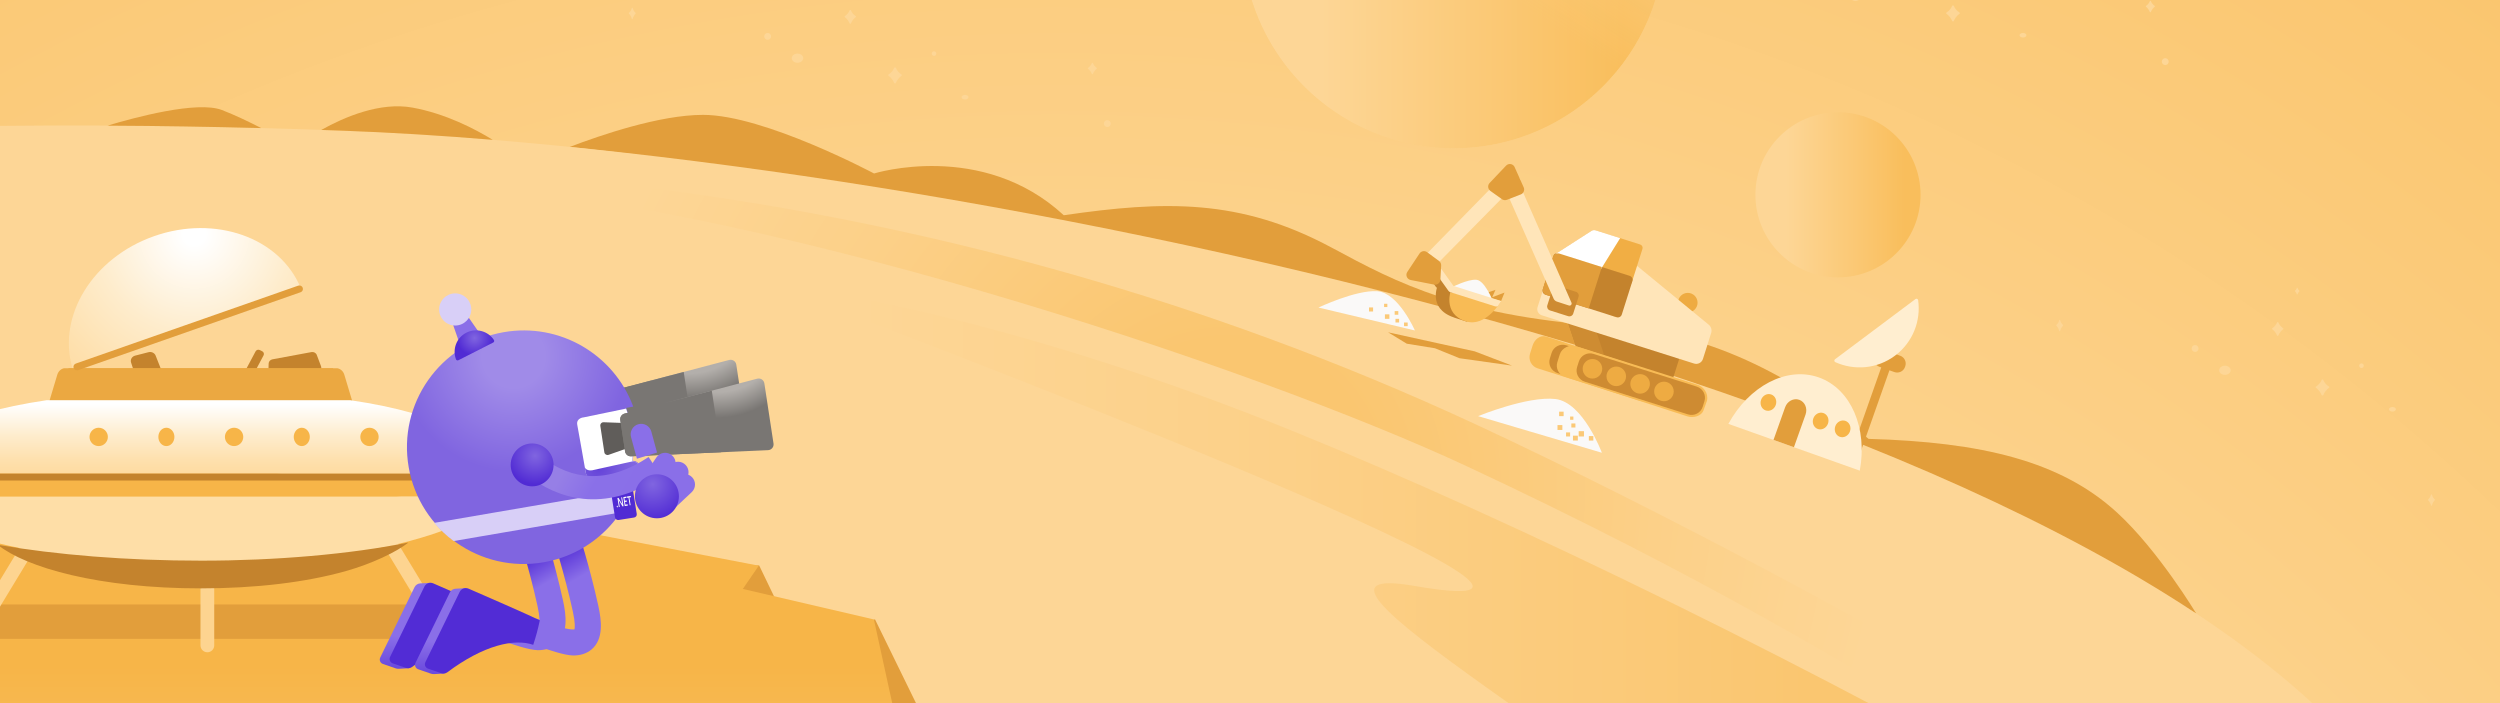 <svg width="5120" height="1440" viewBox="0 0 5120 1440" fill="none" xmlns="http://www.w3.org/2000/svg">
<rect x="0" y="0" width="5120" height="1440" fill="#333333" stroke="none"/>
<g clip-path="url(#clip0)">
<rect width="5120" height="1440" fill="url(#paint0_linear)"/>
<path d="M6093.13 -2326.92C2637.87 -4388.48 -4688.04 -3303.88 -6401.3 -2248.84C-7110.64 -1812 -7621.24 -1288.96 -7980.6 -729.483C-5424.68 -208.108 6215.41 2151.82 8300.94 2323.6C8741.13 837.973 8269.28 -1028.69 6093.13 -2326.92Z" fill="url(#paint1_radial)"/>
<path d="M4335.75 1049.76C4220.43 944.089 4058.89 905.483 3826.87 898.803C3712.63 801.863 3531.94 684.028 3317.16 670.383C2990.89 649.659 2862.49 579.78 2727.08 507.047C2539.53 406.339 2385.22 410.792 2178.61 440.822C2011.39 286.449 1790.05 355.3 1790.05 355.3C1790.05 355.3 1564.94 235.238 1439.91 235.238C1351.36 235.238 1229.99 276.743 1166.62 301.007C2288.91 417.072 3761.89 906.655 4497.9 1256.56C4497.9 1256.56 4420.35 1127.29 4335.75 1049.76Z" fill="#E29E3B"/>
<path d="M701.724 267.608C436.424 257.731 164.9 254.248 -108.221 259.387C-491.985 757.56 -384.426 1396.4 -266.362 1665.42C-130.43 1974.96 399.828 2589.54 1329.72 2233.41C2259.61 1877.28 2765.04 1767.61 3431.91 1836.4C3837.88 1878.25 4826.33 2085.43 4927.95 1665.42C4387.45 803.013 1915.53 312.709 701.724 267.608Z" fill="#FDD696"/>
<path d="M534.966 262.299C509.389 249.168 480.33 235.238 454.468 225.304C404 205.893 275.375 240.662 220.168 257.275C325.671 257.789 430.718 259.559 534.966 262.299Z" fill="#E29E3B"/>
<path d="M701.728 267.608C802.094 271.319 904.743 277.656 1009.05 286.334C972.852 264.126 912.564 232.669 844.569 220.337C778.801 208.406 705.896 239.291 657.883 266.124C672.555 266.581 687.17 267.037 701.728 267.608Z" fill="#E29E3B"/>
<path d="M1421.71 1165.44L1240.8 1928.8C1535.27 1820.98 1778.8 1745.25 2002.2 1698.05L1791.89 1268.15L1650.05 1355.99L1554.76 1158L1421.71 1165.44Z" fill="#E29E3B"/>
<path d="M1789.7 1268.63L1521.29 1206.14L1554.01 1158.52C1554.01 1158.52 193.898 897.04 -356.563 791.4C-408.303 1083.68 -347.438 1361.39 -282.835 1508.72C-167.268 1772.19 283.546 2295.29 1074.12 1992.17C1393.93 1869.52 1654.67 1781.28 1889.4 1723.45L1789.7 1268.63Z" fill="url(#paint2_linear)"/>
<path d="M905.258 1308.4H-125.01C-159.788 1308.4 -188 1292.61 -188 1273.15C-188 1273.15 -179.001 1237.9 -125.01 1237.9H905.21C939.988 1237.9 968.2 1253.69 968.2 1273.15C968.2 1292.61 940.037 1308.4 905.258 1308.4Z" fill="#E29E3B"/>
<path d="M3439.22 734.21L3210.06 657.138L3230.22 717.425L3425.01 779.14L3439.22 734.21Z" fill="#C4832D"/>
<path d="M3268.47 676.777L3210.06 657.138L3230.22 717.425L3288.22 735.809L3268.47 676.777Z" fill="#CE8C32"/>
<path d="M3764.18 568.077C3857.58 568.077 3933.28 492.367 3933.28 398.974C3933.28 305.582 3857.58 229.872 3764.18 229.872C3670.79 229.872 3595.08 305.582 3595.08 398.974C3595.08 492.367 3670.79 568.077 3764.18 568.077Z" fill="url(#paint3_linear)"/>
<path d="M2236.09 129.291C2234.62 133.203 2231.89 136.588 2228.3 139.038C2227.66 139.463 2227.64 140.245 2228.22 140.722C2231.78 143.528 2234.52 147.152 2236.04 151.285C2236.43 152.323 2237.99 152.323 2238.36 151.285C2239.92 147.152 2242.64 143.528 2246.18 140.722C2246.76 140.262 2246.74 139.463 2246.1 139.038C2242.51 136.588 2239.78 133.203 2238.31 129.291C2237.99 128.321 2236.47 128.321 2236.09 129.291Z" fill="#FDD696"/>
<path d="M4402.79 2.391C4401.32 6.303 4398.59 9.688 4395 12.138C4394.36 12.563 4394.34 13.345 4394.92 13.822C4398.48 16.628 4401.22 20.252 4402.74 24.385C4403.13 25.423 4404.69 25.423 4405.06 24.385C4406.61 20.252 4409.34 16.628 4412.88 13.822C4413.46 13.362 4413.44 12.563 4412.8 12.138C4409.21 9.688 4406.48 6.303 4405.01 2.391C4404.69 1.421 4403.17 1.421 4402.79 2.391Z" fill="#FDD696"/>
<path d="M1831.32 138.987C1829.12 144.462 1825.01 149.201 1819.65 152.629C1818.69 153.222 1818.65 154.335 1819.55 154.981C1824.89 158.912 1828.97 163.975 1831.25 169.773C1831.85 171.227 1834.16 171.227 1834.76 169.773C1837.09 163.993 1841.17 158.912 1846.46 154.981C1847.34 154.335 1847.32 153.222 1846.36 152.629C1840.97 149.201 1836.89 144.462 1834.69 138.987C1834.16 137.622 1831.87 137.622 1831.32 138.987Z" fill="#FDD696"/>
<path d="M3998.02 12.087C3995.82 17.562 3991.71 22.301 3986.35 25.73C3985.39 26.322 3985.35 27.435 3986.24 28.081C3991.59 32.012 3995.67 37.075 3997.95 42.873C3998.55 44.327 4000.86 44.327 4001.46 42.873C4003.78 37.093 4007.86 32.012 4013.16 28.081C4014.04 27.435 4014.02 26.322 4013.06 25.73C4007.67 22.301 4003.59 17.562 4001.39 12.087C4000.86 10.722 3998.57 10.722 3998.02 12.087Z" fill="#FDD696"/>
<path d="M4754.72 778.186C4752.52 783.661 4748.41 788.401 4743.05 791.829C4742.09 792.422 4742.05 793.535 4742.95 794.181C4748.29 798.112 4752.37 803.174 4754.65 808.973C4755.25 810.427 4757.56 810.427 4758.16 808.973C4760.49 803.192 4764.57 798.112 4769.86 794.181C4770.74 793.535 4770.72 792.422 4769.76 791.829C4764.37 788.401 4760.29 783.661 4758.09 778.186C4757.56 776.822 4755.27 776.822 4754.72 778.186Z" fill="#FDD696"/>
<path d="M4704.13 589.602C4703.4 591.962 4702.04 593.981 4700.25 595.454C4699.93 595.699 4699.92 596.19 4700.21 596.454C4701.99 598.134 4703.35 600.324 4704.12 602.796C4704.31 603.419 4705.09 603.419 4705.28 602.796C4706.05 600.305 4707.41 598.134 4709.19 596.454C4709.48 596.171 4709.47 595.699 4709.15 595.454C4707.36 593.981 4706 591.943 4705.27 589.602C4705.07 589.017 4704.31 589.017 4704.13 589.602Z" fill="#FDD696"/>
<path d="M1739.94 21.343C1738.1 26.031 1734.7 30.104 1730.22 33.044C1729.42 33.54 1729.4 34.494 1730.13 35.05C1734.59 38.427 1737.99 42.778 1739.89 47.725C1740.37 48.976 1742.3 48.976 1742.81 47.725C1744.74 42.758 1748.14 38.407 1752.57 35.05C1753.3 34.494 1753.28 33.54 1752.48 33.044C1748 30.104 1744.6 26.051 1742.76 21.343C1742.28 20.17 1740.4 20.17 1739.94 21.343Z" fill="#FDD696"/>
<path d="M4663.34 660.543C4661.5 665.231 4658.1 669.304 4653.62 672.244C4652.82 672.74 4652.8 673.694 4653.53 674.25C4657.99 677.628 4661.39 681.978 4663.29 686.925C4663.77 688.176 4665.7 688.176 4666.21 686.925C4668.14 681.958 4671.54 677.608 4675.97 674.25C4676.7 673.694 4676.68 672.74 4675.88 672.244C4671.4 669.304 4668 665.251 4666.16 660.543C4665.68 659.371 4663.8 659.371 4663.34 660.543Z" fill="#FDD696"/>
<path d="M1912.9 114.463C1915.49 114.463 1917.6 112.359 1917.6 109.763C1917.6 107.168 1915.49 105.063 1912.9 105.063C1910.3 105.063 1908.2 107.168 1908.2 109.763C1908.2 112.359 1910.3 114.463 1912.9 114.463Z" fill="#FDD696"/>
<path d="M4836.3 753.664C4838.9 753.664 4841 751.559 4841 748.964C4841 746.368 4838.9 744.264 4836.3 744.264C4833.7 744.264 4831.6 746.368 4831.6 748.964C4831.6 751.559 4833.7 753.664 4836.3 753.664Z" fill="#FDD696"/>
<path d="M2267.75 260.164C2271.64 260.164 2274.8 257.007 2274.8 253.114C2274.8 249.22 2271.64 246.063 2267.75 246.063C2263.86 246.063 2260.7 249.22 2260.7 253.114C2260.7 257.007 2263.86 260.164 2267.75 260.164Z" fill="#FDD696"/>
<path d="M4434.45 133.264C4438.34 133.264 4441.5 130.107 4441.5 126.213C4441.5 122.32 4438.34 119.163 4434.45 119.163C4430.56 119.163 4427.4 122.32 4427.4 126.213C4427.4 130.107 4430.56 133.264 4434.45 133.264Z" fill="#FDD696"/>
<path d="M1633.25 128.563C1639.74 128.563 1645 124.355 1645 119.163C1645 113.972 1639.74 109.763 1633.25 109.763C1626.76 109.763 1621.5 113.972 1621.5 119.163C1621.5 124.355 1626.76 128.563 1633.25 128.563Z" fill="#FDD696"/>
<path d="M3799.95 1.663C3806.44 1.663 3811.7 -2.545 3811.7 -7.737C3811.7 -12.928 3806.44 -17.137 3799.95 -17.137C3793.46 -17.137 3788.2 -12.928 3788.2 -7.737C3788.2 -2.545 3793.46 1.663 3799.95 1.663Z" fill="#FDD696"/>
<path d="M4556.65 767.763C4563.14 767.763 4568.4 763.555 4568.4 758.363C4568.4 753.172 4563.14 748.963 4556.65 748.963C4550.16 748.963 4544.9 753.172 4544.9 758.363C4544.9 763.555 4550.16 767.763 4556.65 767.763Z" fill="#FDD696"/>
<path d="M1976.35 203.763C1980.24 203.763 1983.4 201.659 1983.4 199.063C1983.4 196.468 1980.24 194.364 1976.35 194.364C1972.46 194.364 1969.3 196.468 1969.3 199.063C1969.3 201.659 1972.46 203.763 1976.35 203.763Z" fill="#FDD696"/>
<path d="M4143.05 76.864C4146.94 76.864 4150.1 74.759 4150.1 72.164C4150.1 69.568 4146.94 67.464 4143.05 67.464C4139.16 67.464 4136 69.568 4136 72.164C4136 74.759 4139.16 76.864 4143.05 76.864Z" fill="#FDD696"/>
<path d="M4899.75 842.964C4903.64 842.964 4906.8 840.859 4906.8 838.264C4906.8 835.668 4903.64 833.563 4899.75 833.563C4895.86 833.563 4892.7 835.668 4892.7 838.264C4892.7 840.859 4895.86 842.964 4899.75 842.964Z" fill="#FDD696"/>
<path d="M1294.01 16.487C1292.91 20.394 1290.87 23.784 1288.18 26.231C1287.69 26.657 1287.68 27.443 1288.12 27.915C1290.8 30.721 1292.83 34.358 1293.97 38.489C1294.27 39.522 1295.43 39.522 1295.73 38.489C1296.89 34.358 1298.92 30.721 1301.58 27.915C1302.03 27.443 1302.01 26.657 1301.52 26.231C1298.83 23.784 1296.79 20.394 1295.69 16.487C1295.43 15.522 1294.29 15.522 1294.01 16.487Z" fill="#FDD696"/>
<path d="M4217.41 655.687C4216.31 659.594 4214.27 662.984 4211.58 665.431C4211.09 665.857 4211.07 666.643 4211.52 667.115C4214.19 669.921 4216.23 673.558 4217.37 677.689C4217.67 678.722 4218.83 678.722 4219.13 677.689C4220.29 673.558 4222.32 669.921 4224.98 667.115C4225.43 666.643 4225.41 665.857 4224.92 665.431C4222.23 662.984 4220.19 659.594 4219.09 655.687C4218.83 654.722 4217.69 654.722 4217.41 655.687Z" fill="#FDD696"/>
<path d="M4978.81 1013.02C4977.71 1016.93 4975.67 1020.32 4972.98 1022.77C4972.49 1023.19 4972.47 1023.98 4972.92 1024.45C4975.59 1027.26 4977.63 1030.89 4978.77 1035.03C4979.07 1036.06 4980.23 1036.06 4980.53 1035.03C4981.69 1030.89 4983.72 1027.26 4986.38 1024.45C4986.82 1023.98 4986.81 1023.19 4986.32 1022.77C4983.63 1020.32 4981.59 1016.93 4980.49 1013.02C4980.23 1012.06 4979.09 1012.06 4978.81 1013.02Z" fill="#FDD696"/>
<path d="M3798.89 958.579L3782.17 952.699L3858.67 735.811L3875.45 741.692L3798.89 958.579Z" fill="#E29E3B"/>
<path d="M3891.55 728.503L3860.72 717.656C3851.88 714.516 3842.17 719.197 3839.09 728.046L3838.57 729.531C3835.43 738.38 3840.11 748.085 3848.96 751.168L3879.79 762.015C3888.64 765.155 3898.35 760.473 3901.43 751.624L3901.94 750.14C3905.03 741.348 3900.4 731.643 3891.55 728.503Z" fill="#E29E3B"/>
<path d="M3922.95 612.438L3758.07 735.81C3755.96 737.352 3756.36 740.606 3758.7 741.691C3797.58 759.218 3844.51 755.678 3881.05 728.331C3917.58 700.985 3934.26 656.968 3928.37 614.721C3928.03 612.152 3925.06 610.896 3922.95 612.438Z" fill="#FFEED0"/>
<path d="M3360.67 821.388L3149.03 754.364C3136.47 750.367 3129.51 736.951 3133.5 724.391L3138.81 707.549C3142.81 694.989 3154.23 685.398 3166.79 689.337L3380.42 759.045C3392.98 763.041 3399.95 776.458 3395.95 789.018L3390.64 805.859C3386.64 818.419 3373.23 825.384 3360.67 821.388Z" fill="#F8BB55"/>
<path d="M3401.31 831.036L3189.68 764.011C3177.12 760.015 3170.15 746.599 3174.15 734.039L3177.75 722.678C3181.74 710.118 3195.16 703.153 3207.72 707.149L3419.36 774.174C3431.91 778.17 3438.88 791.586 3434.88 804.146L3431.29 815.507C3427.29 828.067 3413.87 835.032 3401.31 831.036Z" fill="#CE8B32"/>
<path d="M3455.61 852.673L3204.98 771.661C3192.42 767.665 3185.46 754.248 3189.45 741.688L3194.65 725.246C3198.65 712.686 3214.86 704.865 3227.42 708.861L3475.93 787.704C3488.49 791.7 3499.46 804.831 3495.86 820.759L3488.67 840.684C3484.27 852.273 3468.17 856.669 3455.61 852.673Z" fill="#F8BB55"/>
<path d="M3457.09 848.678L3245.46 781.653C3232.9 777.657 3225.93 764.24 3229.93 751.68L3233.53 740.319C3237.52 727.759 3250.94 720.794 3263.5 724.791L3475.13 791.815C3487.69 795.812 3494.66 809.228 3490.66 821.788L3487.07 833.149C3483.07 845.709 3469.65 852.674 3457.09 848.678Z" fill="#CE8B32"/>
<path d="M3261.33 775.316C3272.39 775.316 3281.37 766.344 3281.37 755.277C3281.37 744.21 3272.39 735.238 3261.33 735.238C3250.26 735.238 3241.29 744.21 3241.29 755.277C3241.29 766.344 3250.26 775.316 3261.33 775.316Z" fill="#EEAB42"/>
<path d="M3310.14 790.788C3321.2 790.788 3330.17 781.817 3330.17 770.75C3330.17 759.682 3321.2 750.711 3310.14 750.711C3299.07 750.711 3290.1 759.682 3290.1 770.75C3290.1 781.817 3299.07 790.788 3310.14 790.788Z" fill="#EEAB42"/>
<path d="M3358.95 806.26C3370.02 806.26 3378.99 797.288 3378.99 786.22C3378.99 775.153 3370.02 766.181 3358.95 766.181C3347.89 766.181 3338.91 775.153 3338.91 786.22C3338.91 797.288 3347.89 806.26 3358.95 806.26Z" fill="#EEAB42"/>
<path d="M3407.76 821.732C3418.83 821.732 3427.8 812.761 3427.8 801.693C3427.8 790.626 3418.83 781.655 3407.76 781.655C3396.69 781.655 3387.72 790.626 3387.72 801.693C3387.72 812.761 3396.69 821.732 3407.76 821.732Z" fill="#EEAB42"/>
<path d="M3456.58 639.883C3467.65 639.883 3476.62 630.911 3476.62 619.844C3476.62 608.777 3467.65 599.805 3456.58 599.805C3445.51 599.805 3436.54 608.777 3436.54 619.844C3436.54 630.911 3445.51 639.883 3456.58 639.883Z" fill="#EEAB42"/>
<path d="M3347.54 540.273L3308.94 649.829L3162.62 585.888L3148.92 629.106C3146.69 636.071 3150.57 643.492 3157.54 645.719L3469.54 744.543C3477.13 746.941 3485.24 742.716 3487.64 735.123L3504.48 681.971C3506.42 675.806 3504.42 669.012 3499.4 664.901L3347.54 540.273Z" fill="#FFE5B9"/>
<path d="M3341.2 580.694L3184.83 520.749L3259.33 472.907C3261.9 471.308 3265.04 470.909 3267.89 471.822L3359.07 500.71C3362.84 501.909 3364.95 505.905 3363.75 509.73L3341.2 580.694Z" fill="#F1AE44"/>
<path d="M3337.77 564.993L3191.79 518.75C3187.39 517.38 3182.71 519.778 3181.29 524.174L3159.48 592.968C3158.11 597.364 3160.5 602.045 3164.9 603.473L3310.88 649.716C3315.28 651.086 3319.96 648.688 3321.39 644.292L3343.19 575.498C3344.56 571.102 3342.17 566.421 3337.77 564.993Z" fill="#C4832D"/>
<path d="M3318.08 487.693L3267.89 471.765C3265.04 470.851 3261.9 471.251 3259.33 472.849L3184.83 520.691L3277.94 552.434L3318.08 487.693Z" fill="white"/>
<path d="M3280.57 546.895L3193.74 519.378C3188.26 517.665 3182.38 520.691 3180.61 526.171L3160.05 591.026C3158.34 596.507 3161.37 602.387 3166.85 604.157L3253.68 631.675L3280.57 546.895Z" fill="#E29E3B"/>
<path d="M2912.16 572.129L2884.64 557.971L3092 345.936L3113.98 367.402L2912.16 572.129Z" fill="#FFE5B9"/>
<path d="M3227.47 597.593L3190.14 585.775C3185.8 584.405 3181.12 586.803 3179.75 591.141L3168.9 625.339C3167.53 629.678 3169.93 634.359 3174.27 635.729L3211.6 647.547C3215.94 648.917 3220.62 646.519 3221.99 642.18L3232.84 607.983C3234.27 603.644 3231.87 598.963 3227.47 597.593Z" fill="#CE8B32"/>
<path d="M3213.14 625.682L3188.42 617.632C3185.46 616.661 3183.06 614.492 3181.8 611.637L3072.7 364.663L3100.96 352.218L3218.4 619.915C3219.82 623.284 3216.63 626.823 3213.14 625.682Z" fill="#FFE5B9"/>
<path d="M3084.4 339.258L3050.72 374.768C3046.21 379.506 3046.95 387.156 3052.26 390.981L3076.01 407.937C3078.98 410.05 3082.81 410.506 3086.17 409.193L3114.61 398.175C3120.37 395.948 3123.06 389.326 3120.54 383.731L3101.99 342.34C3098.96 335.261 3089.71 333.663 3084.4 339.258Z" fill="#E29E3B"/>
<path d="M3043.19 614.034L3035.54 611.579L2945.11 582.92C2945.11 582.92 2922.61 630.933 2976.73 649.83C2976.62 649.887 2978.56 650.572 2979.25 650.8C2983.01 651.999 2998.88 657.08 3003.97 658.736C3006.93 659.707 3043.19 614.034 3043.19 614.034Z" fill="#C4832D"/>
<path d="M3013.67 599.191L3042.33 587.944L3036.05 602.616L3062.71 593.596L3056.03 608.725L3081.26 599.191L3074.13 616.775L3013.67 599.191Z" fill="#E29E3B"/>
<path d="M3074.19 616.888C3074.19 616.888 3043.01 671.067 3002.31 658.165C2952.24 642.294 2972.22 591.597 2972.22 591.597L3062.65 620.257L3074.19 616.888Z" fill="#F8BB55"/>
<path d="M2948.99 549.58L2923.07 541.359L2923.13 541.473C2921.18 541.016 2919.13 541.302 2917.36 542.558C2914.16 544.841 2913.42 549.294 2915.7 552.491L2940.77 587.545C2941.68 588.801 2942.94 589.715 2944.42 590.171L2975.59 600.048C2977.42 600.676 2948.99 549.58 2948.99 549.58Z" fill="#C4832D"/>
<path d="M3808.83 963.886C3824.93 877.679 3791.42 796.61 3725.13 773.032C3658.79 749.453 3581.66 791.072 3539.7 868.088L3808.83 963.886Z" fill="#FFEED0"/>
<path d="M3673.98 915.874L3697.79 848.963C3702.24 836.403 3696.47 822.93 3684.94 818.819C3673.35 814.709 3660.39 821.502 3655.94 834.062L3632.13 900.973L3673.98 915.874Z" fill="#E29E3B"/>
<path d="M3743.68 867.613C3746.89 858.613 3742.77 848.925 3734.48 845.976C3726.19 843.026 3716.87 847.931 3713.67 856.932C3710.47 865.932 3714.59 875.62 3722.88 878.569C3731.16 881.519 3740.48 876.613 3743.68 867.613Z" fill="#F7B548"/>
<path d="M3636.72 829.526C3639.92 820.526 3635.8 810.838 3627.51 807.889C3619.22 804.939 3609.91 809.844 3606.7 818.845C3603.5 827.845 3607.62 837.533 3615.91 840.482C3624.2 843.432 3633.51 838.527 3636.72 829.526Z" fill="#F7B548"/>
<path d="M3788.68 883.615C3791.89 874.615 3787.77 864.927 3779.48 861.978C3771.19 859.028 3761.87 863.933 3758.67 872.934C3755.47 881.934 3759.59 891.622 3767.88 894.571C3776.16 897.521 3785.48 892.615 3788.68 883.615Z" fill="#F7B548"/>
<path d="M3096.62 748.825L2989.06 733.639L2938.82 713.258L2881.05 703.895L2842.74 680.545L3020.29 719.595L3096.62 748.825Z" fill="#E29E3B"/>
<path d="M3280.63 927.233L3027.2 852.216C3027.2 852.216 3128.93 810.541 3185.63 817.22C3242.26 823.9 3280.63 927.233 3280.63 927.233Z" fill="#FAF9F8"/>
<path d="M2897.66 676.777L2700.24 629.849C2700.24 629.849 2776.46 593.653 2820.19 596.394C2863.92 599.134 2897.66 676.777 2897.66 676.777Z" fill="#FAF9F8"/>
<path d="M2972.17 588.801C2972.17 588.801 3006.36 571.274 3023.83 572.987C3041.36 574.643 3058.03 618.031 3058.03 618.031L2972.17 588.801Z" fill="#FAF9F8"/>
<path d="M3062.03 627.451L2970.11 598.334C2968.63 597.878 2967.37 596.964 2966.46 595.708L2941.4 560.654C2939.11 557.457 2939.85 553.004 2943.05 550.721C2946.25 548.437 2950.7 549.179 2952.98 552.376L2976.68 585.546L3074.64 616.546L3067.45 627.051C3065.74 627.85 3063.8 628.022 3062.03 627.451Z" fill="#FFE5B9"/>
<path d="M2889.04 573.444L2937.05 582.864C2943.5 584.12 2949.56 579.438 2949.9 572.873L2951.5 543.757C2951.67 540.103 2950.07 536.62 2947.16 534.508L2922.61 516.41C2917.64 512.756 2910.62 514.012 2907.2 519.15L2882.13 556.945C2877.91 563.282 2881.5 571.959 2889.04 573.444Z" fill="#E29E3B"/>
<path d="M3243.98 883.046H3233.13V893.893H3243.98V883.046Z" fill="#FBC977"/>
<path d="M3226.45 867.231H3218.11V875.567H3226.45V867.231Z" fill="#FBC977"/>
<path d="M3215.6 885.558H3207.26V893.893H3215.6V885.558Z" fill="#FBC977"/>
<path d="M3199.73 870.544H3189.74V880.535H3199.73V870.544Z" fill="#FBC977"/>
<path d="M3202.3 843.083H3193.11V852.274H3202.3V843.083Z" fill="#FBC977"/>
<path d="M3263.16 893.094H3253.97V902.285H3263.16V893.094Z" fill="#FBC977"/>
<path d="M3231.41 892.238H3221.42V902.229H3231.41V892.238Z" fill="#FBC977"/>
<path d="M3222.28 853.073H3215.6V859.753H3222.28V853.073Z" fill="#FBC977"/>
<path d="M2882.93 660.506H2875.45V667.985H2882.93V660.506Z" fill="#FBC977"/>
<path d="M2865.4 652.97H2857.93V660.448H2865.4V652.97Z" fill="#FBC977"/>
<path d="M2863.75 637.155H2856.27V644.634H2863.75V637.155Z" fill="#FBC977"/>
<path d="M2845.48 643.779H2836.29V652.971H2845.48V643.779Z" fill="#FBC977"/>
<path d="M2841.31 622.142H2834.63V628.822H2841.31V622.142Z" fill="#FBC977"/>
<path d="M2812.08 629.621H2803.75V637.956H2812.08V629.621Z" fill="#FBC977"/>
<path d="M3005.51 955.608C3473.02 1174.38 3795.93 1364.15 4092.17 1551.52C4114.61 1525.6 4135.73 1498.25 4155.49 1469.71C3860.33 1290.44 3380.99 1035.93 3025.55 870.6C1875.06 335.375 864.667 345.366 574.532 330.351C284.397 315.336 465.089 363.121 859.643 375.396C1504.88 395.377 2569.91 751.737 3005.51 955.608Z" fill="url(#paint4_radial)"/>
<path d="M4263 1679.24C3732.07 1375.62 3111.36 1070.85 2644.29 881.405C2076.79 651.209 1681 597.263 1681 597.263L1702.01 629.362C1702.01 629.362 3486.02 1302.39 2896.62 1199.95C2562.18 1141.84 3324.69 1553.41 3788.5 1971.26C3969.61 1929.17 4134.14 1824.23 4263 1679.24Z" fill="url(#paint5_linear)"/>
<path d="M991.701 970H-206.799V1017H991.701V970Z" fill="#F7B548"/>
<path d="M281.207 781.89L268.427 742.478C266.438 736.365 270.267 729.974 276.831 728.307L304.131 721.313C310.247 719.739 316.612 722.795 318.751 728.307L337.647 776.194C340.631 783.789 334.365 791.801 325.663 791.385L292.296 789.903C287.124 789.717 282.699 786.475 281.207 781.89Z" fill="#C4832D"/>
<path d="M880.561 1262.28C875.802 1262.28 871.139 1259.85 868.516 1255.48L763.708 1082.53C759.676 1075.87 761.813 1067.23 768.467 1063.2C775.121 1059.17 783.766 1061.3 787.797 1067.96L892.606 1240.91C896.637 1247.56 894.5 1256.2 887.846 1260.24C885.564 1261.64 883.038 1262.28 880.561 1262.28Z" fill="#FDD490"/>
<path d="M-19.917 1262.28C-15.157 1262.28 -10.495 1259.85 -7.872 1255.48L96.937 1082.53C100.968 1075.87 98.831 1067.23 92.177 1063.2C85.524 1059.17 76.879 1061.3 72.847 1067.96L-31.961 1240.91C-35.993 1247.56 -33.855 1256.2 -27.202 1260.24C-24.919 1261.64 -22.394 1262.28 -19.917 1262.28Z" fill="#FDD490"/>
<path d="M424.663 1335.86C416.892 1335.86 410.578 1329.54 410.578 1321.77V1130.51C410.578 1122.74 416.892 1116.43 424.663 1116.43C432.434 1116.43 438.747 1122.74 438.747 1130.51V1321.77C438.747 1329.54 432.434 1335.86 424.663 1335.86Z" fill="#FDD490"/>
<path d="M657.432 749.953L648.762 726.936C647.186 722.709 642.556 720.219 637.926 721.065L557.884 735.908C553.5 736.707 550.249 740.371 550.15 744.645L549.904 753.852C549.756 759.019 554.14 763.247 559.558 763.2L648.516 762.213C655.117 762.072 659.648 755.872 657.432 749.953Z" fill="#C4832D"/>
<path d="M506.566 776.602L501.666 774.138C498.533 772.561 497.27 768.766 498.937 765.661L523.442 719.581C525.058 716.526 528.949 715.294 532.132 716.92L537.033 719.384C540.165 720.961 541.429 724.756 539.761 727.861L515.257 773.941C513.64 776.996 509.749 778.179 506.566 776.602Z" fill="#C4832D"/>
<path d="M705.167 767.4C703.131 760.551 697.848 755.5 690.869 754.14H682.388C682.34 754.043 682.34 753.897 682.291 753.8H140.211C140.163 753.897 140.163 754.043 140.114 754.14L131.051 754.188C124.654 755.5 119.42 760.551 117.336 767.4L99.646 826.319C97.805 832.439 98.677 838.997 102.069 844.243C105.462 849.488 110.745 852.5 116.56 852.5H705.942C711.758 852.5 717.04 849.488 720.433 844.243C723.826 838.997 724.698 832.439 722.856 826.319L705.167 767.4Z" fill="#EBA841"/>
<path d="M1019.9 1017H-202.1C-170.156 1060.17 -81.402 1097.51 41.137 1122.6C135.32 1166.06 255.338 1181.5 407.689 1181.5C559.602 1181.5 703.615 1167.73 773.901 1123.13C897.894 1098.03 987.666 1060.5 1019.9 1017Z" fill="#FEDEA7"/>
<path d="M708.91 1169.39C626.544 1192.7 523.514 1205 411.077 1205C202.775 1205 53.59 1162.55 -4.699 1115.74C115.828 1136.32 258.92 1148.24 412.49 1148.24C564.55 1148.24 716.902 1135.07 836.601 1111C811.647 1130.86 760.668 1154.75 708.91 1169.39Z" fill="#C4832D"/>
<path d="M717.537 819.6H95.517C-95.13 847.809 -194.85 904.179 -206.799 970H1019.9C1007.95 904.228 908.233 847.809 717.537 819.6Z" fill="url(#paint6_linear)"/>
<path d="M56 1216C47.172 1216 40 1212.41 40 1208C40 1203.59 47.172 1200 56 1200C64.828 1200 72 1203.59 72 1208C72 1212.41 64.87 1216 56 1216Z" fill="#F7B548"/>
<path d="M202.101 913.6C191.728 913.6 183.301 905.172 183.301 894.8C183.301 884.428 191.728 876 202.101 876C212.473 876 220.901 884.428 220.901 894.8C220.901 905.172 212.473 913.6 202.101 913.6Z" fill="#F7B548"/>
<path d="M340.751 913.6C331.675 913.6 324.301 905.172 324.301 894.8C324.301 884.428 331.675 876 340.751 876C349.827 876 357.201 884.428 357.201 894.8C357.201 905.172 349.827 913.6 340.751 913.6Z" fill="#F7B548"/>
<path d="M479.402 913.6C469.029 913.6 460.602 905.172 460.602 894.8C460.602 884.428 469.029 876 479.402 876C489.774 876 498.202 884.428 498.202 894.8C498.202 905.172 489.824 913.6 479.402 913.6Z" fill="#F7B548"/>
<path d="M618.052 913.6C608.976 913.6 601.602 905.172 601.602 894.8C601.602 884.428 608.976 876 618.052 876C627.127 876 634.502 884.428 634.502 894.8C634.502 905.172 627.127 913.6 618.052 913.6Z" fill="#F7B548"/>
<path d="M991.701 970H-206.799V984.1H991.701V970Z" fill="#C4832D"/>
<path d="M615.7 589.475C573.294 486.783 441.266 439.432 315.505 483.685C189.744 527.937 116.735 647.332 148.358 753.8L615.7 589.475Z" fill="url(#paint7_radial)"/>
<path d="M619.987 589.359C618.678 585.655 614.511 583.73 610.78 584.981L155.213 744.597C151.482 745.896 149.495 750.033 150.803 753.738C151.821 756.576 154.534 758.5 157.636 758.5C158.46 758.5 159.235 758.356 160.059 758.115L615.625 598.499C617.467 597.874 618.921 596.575 619.745 594.843C620.52 593.111 620.617 591.139 619.987 589.359Z" fill="#E29E3B"/>
<path d="M756.7 913.6C746.328 913.6 737.9 905.172 737.9 894.8C737.9 884.428 746.328 876 756.7 876C767.073 876 775.5 884.428 775.5 894.8C775.5 905.172 767.073 913.6 756.7 913.6Z" fill="#F7B548"/>
<mask id="mask0" mask-type="alpha" maskUnits="userSpaceOnUse" x="2543" y="-546" width="868" height="850">
<path d="M2543.47 -129.515C2543.47 109.809 2737.46 303.803 2976.79 303.803C3216.11 303.803 3410.11 109.809 3410.11 -129.515C3410.11 -163.142 3406.17 -195.855 3398.92 -227.255C3313.5 -515.336 2951.6 -689.236 2630.48 -389.906C2575.84 -317.401 2543.47 -227.255 2543.47 -129.515Z" fill="url(#paint8_linear)"/>
</mask>
<g mask="url(#mask0)">
<path d="M2543.47 -129.515C2543.47 109.809 2737.46 303.803 2976.79 303.803C3216.11 303.803 3410.11 109.809 3410.11 -129.515C3410.11 -163.142 3406.17 -195.855 3398.92 -227.255C3313.5 -515.336 2951.6 -689.236 2630.48 -389.906C2575.84 -317.401 2543.47 -227.255 2543.47 -129.515Z" fill="url(#paint9_linear)"/>
</g>
<path d="M1101.3 1331.58C1081.34 1330.66 1056.23 1321.58 1015.29 1308.27L1024.86 1255.62C1080.71 1278.16 1098.78 1278.98 1104.22 1278.06C1105 1274.76 1106.06 1264.95 1100.77 1240.95C1083.19 1160.96 1060.17 1090.64 1059.92 1089.96L1110.68 1073.25C1111.65 1076.21 1134.82 1146.88 1152.98 1229.49C1159.73 1260.14 1164.25 1297.97 1139.28 1319.1C1129.04 1327.74 1116.46 1331.58 1101.3 1331.58Z" fill="url(#paint10_linear)"/>
<path d="M879.931 1201.47L881.922 1193.5C881.922 1193.5 867.109 1194.67 861.864 1194.72C861.815 1194.72 861.767 1194.72 861.718 1194.72C861.621 1194.72 861.475 1194.72 861.378 1194.72C856.279 1194.77 851.373 1197.63 848.993 1202.54L778.716 1346.54C776.191 1351.69 778.765 1357.9 784.156 1359.75L809.702 1368.59C812.034 1369.42 814.608 1369.85 817.036 1369.66C819.416 1369.66 837.774 1368.49 837.774 1368.49C837.774 1368.49 918.008 1218.08 879.931 1201.47Z" fill="url(#paint11_radial)"/>
<path d="M869.148 1201.37L798.87 1345.37C796.345 1350.52 798.919 1356.74 804.31 1358.58L829.857 1367.42C834.325 1368.98 839.57 1369.17 843.358 1366.35C918.59 1310.06 981.096 1296.47 1019.8 1309.77C1026.12 1290.35 1029.28 1278.16 1033.31 1259.55C1005.62 1246.25 919.318 1208.61 887.215 1194.67C880.367 1191.71 872.402 1194.67 869.148 1201.37Z" fill="#522CD5"/>
<path d="M1173.62 1342.46C1153.66 1341.54 1128.55 1332.46 1087.61 1319.15L1097.17 1266.5C1153.03 1289.04 1171.09 1289.86 1176.53 1288.94C1177.31 1285.64 1178.38 1275.83 1173.08 1251.83C1155.5 1171.84 1132.48 1101.52 1132.24 1100.84L1182.99 1084.13C1183.96 1087.09 1207.13 1157.76 1225.29 1240.37C1232.05 1271.02 1236.56 1308.85 1211.6 1329.98C1201.3 1338.58 1188.77 1342.46 1173.62 1342.46Z" fill="url(#paint12_linear)"/>
<path d="M952.199 1212.35L954.19 1204.39C954.19 1204.39 939.377 1205.55 934.131 1205.6C934.083 1205.6 934.034 1205.6 933.986 1205.6C933.889 1205.6 933.743 1205.6 933.646 1205.6C928.546 1205.65 923.641 1208.51 921.261 1213.42L850.984 1357.42C848.458 1362.57 851.032 1368.79 856.423 1370.63L881.97 1379.47C884.301 1380.3 886.875 1380.73 889.304 1380.54C891.683 1380.54 910.042 1379.37 910.042 1379.37C910.042 1379.37 990.276 1228.91 952.199 1212.35Z" fill="url(#paint13_radial)"/>
<path d="M941.415 1212.2L871.138 1356.2C868.613 1361.35 871.187 1367.57 876.578 1369.41L902.124 1378.25C906.592 1379.81 911.838 1380 915.626 1377.19C990.857 1320.9 1053.36 1307.3 1092.07 1320.6C1098.39 1301.18 1101.54 1288.99 1105.57 1270.39C1077.89 1257.08 991.586 1219.44 959.483 1205.5C952.683 1202.54 944.718 1205.5 941.415 1212.2Z" fill="#522CD5"/>
<path d="M1493.29 737.209L1221.51 808.749C1215.68 810.303 1211.94 815.986 1212.86 821.96L1222.62 886.166C1223.55 892.14 1228.79 896.463 1234.81 896.171L1515.54 883.592C1522.53 883.301 1527.73 876.938 1526.66 870.042L1507.91 746.874C1506.94 739.929 1500.09 735.412 1493.29 737.209Z" fill="url(#paint14_radial)"/>
<path d="M1400.24 761.688L1221.51 808.75C1215.68 810.304 1211.94 815.987 1212.86 821.961L1222.62 886.167C1223.55 892.141 1228.79 896.463 1234.81 896.172L1419.42 887.915L1400.24 761.688Z" fill="url(#paint15_radial)"/>
<path d="M1295.72 943.769C1300.82 881.262 1282.41 835.317 1282.41 835.317L1296.5 832.84L1296.79 832.501C1257.45 726.38 1146.81 660.085 1031.37 680.338C901.254 703.116 814.269 827.061 837.047 957.174C859.825 1087.29 983.77 1174.27 1113.88 1151.49C1216.55 1133.52 1292.32 1052.51 1308.54 955.28C1308.78 951.2 1307.47 944.255 1295.72 943.769Z" fill="url(#paint16_radial)"/>
<path d="M1307.42 959.602C1307.42 959.602 1311.79 945.906 1295.13 945.178C1300.38 883.497 1282.65 837.843 1282.22 836.775L1195.47 854.745C1195.47 854.745 1179.79 855.813 1182.21 869.898C1184.64 883.983 1192.03 923.614 1199.6 967.616C1201.16 976.65 1209.32 979.758 1215.14 978.738L1308.49 959.651C1307.81 959.602 1307.42 959.602 1307.42 959.602Z" fill="white"/>
<path d="M1307.57 959.455C1307.57 959.455 1311.8 945.711 1295.09 945.176C1295.09 945.128 1295.09 945.031 1295.09 944.982L1212.62 963.195C1207.04 964.215 1199.22 962.224 1197.61 956.93C1198.34 960.815 1199.07 964.749 1199.8 968.683C1201.3 976.891 1208.2 980.097 1213.79 979.805C1214.32 979.757 1214.9 979.708 1215.49 979.611L1231.9 976.6L1308.59 959.455C1307.91 959.455 1307.57 959.455 1307.57 959.455Z" fill="url(#paint17_radial)"/>
<path d="M1295.82 1001.08L889.354 1070.82C901.155 1084.76 914.463 1097.24 928.985 1108.07L1270.9 1049.4C1281 1034.35 1289.36 1018.12 1295.82 1001.08Z" fill="#D8CFF7"/>
<path d="M941.371 703.942L982.507 682.96L955.164 643.621L925.635 658.677L941.371 703.942Z" fill="#8A6FE8"/>
<path d="M932.237 666.69C950.424 666.69 965.166 651.947 965.166 633.761C965.166 615.575 950.424 600.833 932.237 600.833C914.051 600.833 899.309 615.575 899.309 633.761C899.309 651.947 914.051 666.69 932.237 666.69Z" fill="#D8CFF7"/>
<path d="M938.746 737.794C936.901 738.716 934.569 737.891 933.841 735.948C926.07 715.307 934.861 691.654 955.016 681.407C975.123 671.159 999.456 677.91 1011.6 696.365C1012.76 698.114 1012.08 700.494 1010.24 701.416L938.746 737.794Z" fill="url(#paint18_radial)"/>
<path d="M1255.6 994.085L1287.51 989.034C1290.96 988.499 1294.21 990.831 1294.79 994.328L1304.07 1052.61C1304.6 1056.06 1302.27 1059.31 1298.78 1059.89L1266.87 1064.94C1263.42 1065.48 1260.16 1063.15 1259.58 1059.65L1250.31 1001.37C1249.77 997.922 1252.15 994.668 1255.6 994.085Z" fill="#512BD4"/>
<path d="M1264.44 1039.11C1264.15 1039.16 1263.81 1039.01 1263.56 1038.72C1263.27 1038.43 1263.13 1038.04 1263.03 1037.55C1262.93 1037.07 1262.98 1036.63 1263.17 1036.29C1263.32 1035.9 1263.56 1035.71 1263.9 1035.66C1264.24 1035.61 1264.53 1035.76 1264.78 1036.05C1265.07 1036.34 1265.21 1036.73 1265.31 1037.21C1265.41 1037.7 1265.36 1038.09 1265.17 1038.48C1265.02 1038.86 1264.78 1039.06 1264.44 1039.11Z" fill="white"/>
<path d="M1276.97 1036.82L1274.93 1037.16L1267.4 1024.49C1267.21 1024.15 1267.06 1023.81 1266.91 1023.47H1266.87C1266.96 1023.86 1267.11 1024.68 1267.35 1025.99L1269.25 1038.09L1267.45 1038.38L1264.54 1019.97L1266.72 1019.63L1274.01 1032.02C1274.3 1032.55 1274.49 1032.89 1274.59 1033.08H1274.64C1274.49 1032.6 1274.35 1031.77 1274.15 1030.61L1272.26 1018.76L1274.05 1018.46L1276.97 1036.82Z" fill="white"/>
<path d="M1285.76 1035.42L1279.45 1036.44L1276.53 1018.03L1282.6 1017.06L1282.99 1019.63L1278.77 1020.31L1279.59 1025.51L1283.48 1024.88L1283.86 1027.45L1279.98 1028.08L1280.85 1033.52L1285.32 1032.79L1285.76 1035.42Z" fill="white"/>
<path d="M1292.22 1018.17L1288.96 1018.71L1291.49 1034.54L1289.64 1034.83L1287.12 1019L1283.91 1019.53L1283.53 1016.96L1291.88 1015.65L1292.22 1018.17Z" fill="white"/>
<path d="M1281 919.29L1246.37 931.529C1242.49 932.889 1238.31 930.412 1237.68 926.332L1229.47 872.325C1228.84 868.245 1232.09 864.603 1236.22 864.748L1272.94 866.108C1276.1 866.205 1278.72 868.585 1279.2 871.693L1285.32 912.053C1285.81 915.21 1284.01 918.221 1281 919.29Z" fill="#605D5A"/>
<path d="M1550.79 775.531L1279.01 847.071C1273.18 848.625 1269.44 854.307 1270.36 860.281L1280.13 924.488C1281.05 930.461 1286.29 934.784 1292.32 934.492L1573.04 921.913C1580.03 921.622 1585.23 915.26 1584.16 908.363L1565.41 785.196C1564.39 778.251 1557.54 773.734 1550.79 775.531Z" fill="url(#paint19_radial)"/>
<path d="M1457.74 800.009L1279.01 847.071C1273.18 848.625 1269.44 854.308 1270.36 860.281L1280.13 924.488C1281.05 930.461 1286.29 934.784 1292.32 934.492L1476.92 926.236L1457.74 800.009Z" fill="url(#paint20_radial)"/>
<path d="M1354.58 975.483L1328.31 935.949C1286.88 963.487 1246.37 976.6 1207.96 974.9C1174.15 973.395 1141.03 960.427 1109.51 936.338L1080.66 974.075C1139.23 1018.85 1234.33 1055.43 1354.58 975.483Z" fill="url(#paint21_linear)"/>
<path d="M1345.6 926.818L1333.89 883.739C1330.69 872.277 1318.84 865.575 1307.37 868.78C1295.91 871.986 1289.21 883.836 1292.41 895.298L1304.41 939.446L1345.6 926.818Z" fill="#8A6FE8"/>
<path d="M1380.22 1015.84L1406.21 979.564C1413.06 969.851 1410.72 956.398 1401.01 949.55C1391.3 942.702 1377.84 945.033 1371 954.746L1344.38 991.949L1380.22 1015.84Z" fill="#8A6FE8"/>
<path d="M1355.02 997.729L1380.08 960.818C1386.69 950.91 1384.01 937.554 1374.16 930.949C1364.25 924.344 1350.89 927.015 1344.29 936.874L1318.59 974.757L1355.02 997.729Z" fill="#8A6FE8"/>
<path d="M1384.16 1038.38L1416.7 1007.88C1425.3 999.673 1425.68 986.074 1417.48 977.429C1409.27 968.833 1395.67 968.444 1387.02 976.652L1353.66 1007.93L1384.16 1038.38Z" fill="#8A6FE8"/>
<path d="M1345.35 1061.45C1370.25 1061.45 1390.42 1041.27 1390.42 1016.38C1390.42 991.487 1370.25 971.309 1345.35 971.309C1320.46 971.309 1300.28 991.487 1300.28 1016.38C1300.28 1041.27 1320.46 1061.45 1345.35 1061.45Z" fill="url(#paint22_radial)"/>
<path d="M1089.79 996.028C1114.04 996.028 1133.7 976.371 1133.7 952.122C1133.7 927.874 1114.04 908.217 1089.79 908.217C1065.54 908.217 1045.89 927.874 1045.89 952.122C1045.89 976.371 1065.54 996.028 1089.79 996.028Z" fill="url(#paint23_radial)"/>
<path d="M1572.15 81.564C1576.04 81.564 1579.2 78.407 1579.2 74.514C1579.2 70.62 1576.04 67.464 1572.15 67.464C1568.26 67.464 1565.1 70.62 1565.1 74.514C1565.1 78.407 1568.26 81.564 1572.15 81.564Z" fill="#FDD696"/>
<path d="M4495.55 720.763C4499.44 720.763 4502.6 717.607 4502.6 713.713C4502.6 709.82 4499.44 706.664 4495.55 706.664C4491.66 706.664 4488.5 709.82 4488.5 713.713C4488.5 717.607 4491.66 720.763 4495.55 720.763Z" fill="#FDD696"/>
</g>
<defs>
<linearGradient id="paint0_linear" x1="2559.97" y1="1440" x2="2559.97" y2="0.008" gradientUnits="userSpaceOnUse">
<stop offset="0.239" stop-color="#33D5F9"/>
<stop offset="0.635" stop-color="#24BADB"/>
</linearGradient>
<radialGradient id="paint1_radial" cx="0" cy="0" r="1" gradientUnits="userSpaceOnUse" gradientTransform="translate(2155.37 4163.19) scale(6163.14 6159.98)">
<stop offset="0.401" stop-color="#FEDBA1"/>
<stop offset="1" stop-color="#F9BE5C"/>
</radialGradient>
<linearGradient id="paint2_linear" x1="756.75" y1="2083.92" x2="756.75" y2="791.397" gradientUnits="userSpaceOnUse">
<stop offset="0.158" stop-color="#FCCF84"/>
<stop offset="0.251" stop-color="#FBC873"/>
<stop offset="0.447" stop-color="#F8BA54"/>
<stop offset="0.556" stop-color="#F7B548"/>
</linearGradient>
<linearGradient id="paint3_linear" x1="3510.24" y1="398.964" x2="3900.56" y2="398.964" gradientUnits="userSpaceOnUse">
<stop offset="0.38" stop-color="#FDD696"/>
<stop offset="1" stop-color="#F9BE5C"/>
</linearGradient>
<radialGradient id="paint4_radial" cx="0" cy="0" r="1" gradientUnits="userSpaceOnUse" gradientTransform="translate(2516.64 996.862) scale(1385.87)">
<stop offset="0.216" stop-color="#FAC670"/>
<stop offset="0.632" stop-color="#FCD088"/>
<stop offset="0.972" stop-color="#FDD696"/>
</radialGradient>
<linearGradient id="paint5_linear" x1="4263" y1="1284.28" x2="1680.99" y2="1284.28" gradientUnits="userSpaceOnUse">
<stop offset="0.216" stop-color="#FAC670"/>
<stop offset="0.632" stop-color="#FCD088"/>
<stop offset="0.972" stop-color="#FDD696"/>
</linearGradient>
<linearGradient id="paint6_linear" x1="406.528" y1="819.622" x2="406.528" y2="970.013" gradientUnits="userSpaceOnUse">
<stop offset="0.051" stop-color="white"/>
<stop offset="0.054" stop-color="white"/>
<stop offset="0.488" stop-color="#FEECCC"/>
<stop offset="0.817" stop-color="#FEE0AD"/>
<stop offset="1" stop-color="#FEDBA1"/>
</linearGradient>
<radialGradient id="paint7_radial" cx="0" cy="0" r="1" gradientUnits="userSpaceOnUse" gradientTransform="translate(397.925 479.029) scale(415.541 414.182)">
<stop offset="0.051" stop-color="white"/>
<stop offset="0.054" stop-color="white"/>
<stop offset="0.488" stop-color="#FEECCC"/>
<stop offset="0.817" stop-color="#FEE0AD"/>
<stop offset="1" stop-color="#FEDBA1"/>
</radialGradient>
<linearGradient id="paint8_linear" x1="3130.2" y1="-651.636" x2="2577.95" y2="206.114" gradientUnits="userSpaceOnUse">
<stop offset="0.23" stop-color="#FDD696" stop-opacity="0"/>
<stop offset="0.556" stop-color="#F9BE5C"/>
</linearGradient>
<linearGradient id="paint9_linear" x1="2326.24" y1="-43.055" x2="3326.21" y2="-43.055" gradientUnits="userSpaceOnUse">
<stop offset="0.38" stop-color="#FDD696"/>
<stop offset="1" stop-color="#F9BE5C"/>
</linearGradient>
<linearGradient id="paint10_linear" x1="1018.59" y1="1113.85" x2="1138.03" y2="1320.73" gradientUnits="userSpaceOnUse">
<stop offset="0.227" stop-color="#522CD5"/>
<stop offset="0.501" stop-color="#8A6FE8"/>
</linearGradient>
<radialGradient id="paint11_radial" cx="0" cy="0" r="1" gradientUnits="userSpaceOnUse" gradientTransform="translate(798.406 1421.6) scale(119.905 119.905)">
<stop offset="0.034" stop-color="#522CD5"/>
<stop offset="0.996" stop-color="#8A6FE8"/>
</radialGradient>
<linearGradient id="paint12_linear" x1="1090.87" y1="1124.69" x2="1210.32" y2="1331.57" gradientUnits="userSpaceOnUse">
<stop offset="0.116" stop-color="#522CD5"/>
<stop offset="0.41" stop-color="#8A6FE8"/>
</linearGradient>
<radialGradient id="paint13_radial" cx="0" cy="0" r="1" gradientUnits="userSpaceOnUse" gradientTransform="translate(870.692 1432.45) scale(119.905 119.905)">
<stop offset="0.034" stop-color="#522CD5"/>
<stop offset="0.996" stop-color="#8A6FE8"/>
</radialGradient>
<radialGradient id="paint14_radial" cx="0" cy="0" r="1" gradientUnits="userSpaceOnUse" gradientTransform="translate(1409.38 619.207) scale(198.266 198.266)">
<stop offset="0.735" stop-color="#B3AFAB"/>
<stop offset="1" stop-color="#797673"/>
</radialGradient>
<radialGradient id="paint15_radial" cx="0" cy="0" r="1" gradientUnits="userSpaceOnUse" gradientTransform="translate(1344.45 708.71) scale(145.477)">
<stop offset="0.496" stop-color="#797673"/>
<stop offset="1" stop-color="#797673"/>
</radialGradient>
<radialGradient id="paint16_radial" cx="0" cy="0" r="1" gradientUnits="userSpaceOnUse" gradientTransform="translate(1051.6 730.214) rotate(-4.037) scale(344.164 344.165)">
<stop offset="0.186" stop-color="#A08BE8"/>
<stop offset="0.684" stop-color="#8065E0"/>
<stop offset="0.816" stop-color="#8065E0"/>
</radialGradient>
<radialGradient id="paint17_radial" cx="0" cy="0" r="1" gradientUnits="userSpaceOnUse" gradientTransform="translate(1225.99 958.534) rotate(-4.497) scale(97.256 97.256)">
<stop stop-color="#512BD4"/>
<stop offset="0.046" stop-color="#6645D9"/>
<stop offset="0.42" stop-color="#7659DD"/>
<stop offset="0.729" stop-color="#8065E0"/>
</radialGradient>
<radialGradient id="paint18_radial" cx="0" cy="0" r="1" gradientUnits="userSpaceOnUse" gradientTransform="translate(971.821 692.094) rotate(4.818) scale(36.142)">
<stop stop-color="#8065E0"/>
<stop offset="1" stop-color="#512BD4"/>
</radialGradient>
<radialGradient id="paint19_radial" cx="0" cy="0" r="1" gradientUnits="userSpaceOnUse" gradientTransform="translate(1466.87 657.52) scale(198.266 198.266)">
<stop offset="0.735" stop-color="#B3AFAB"/>
<stop offset="1" stop-color="#797673"/>
</radialGradient>
<radialGradient id="paint20_radial" cx="0" cy="0" r="1" gradientUnits="userSpaceOnUse" gradientTransform="translate(1401.94 747.021) scale(145.477 145.476)">
<stop offset="0.496" stop-color="#797673"/>
<stop offset="1" stop-color="#797673"/>
</radialGradient>
<linearGradient id="paint21_linear" x1="1119.31" y1="907.121" x2="1325.37" y2="1026.09" gradientUnits="userSpaceOnUse">
<stop offset="0.249" stop-color="#967FE6"/>
<stop offset="0.533" stop-color="#8A70E8"/>
<stop offset="1" stop-color="#8A6FE8"/>
</linearGradient>
<radialGradient id="paint22_radial" cx="0" cy="0" r="1" gradientUnits="userSpaceOnUse" gradientTransform="translate(1336.74 991.746) scale(73.731)">
<stop stop-color="#8065E0"/>
<stop offset="1" stop-color="#512BD4"/>
</radialGradient>
<radialGradient id="paint23_radial" cx="0" cy="0" r="1" gradientUnits="userSpaceOnUse" gradientTransform="translate(1095.83 933.512) rotate(-3.836) scale(58.415)">
<stop stop-color="#8065E0"/>
<stop offset="1" stop-color="#512BD4"/>
</radialGradient>
<clipPath id="clip0">
<rect width="5120" height="1440" fill="white"/>
</clipPath>
</defs>
</svg>
